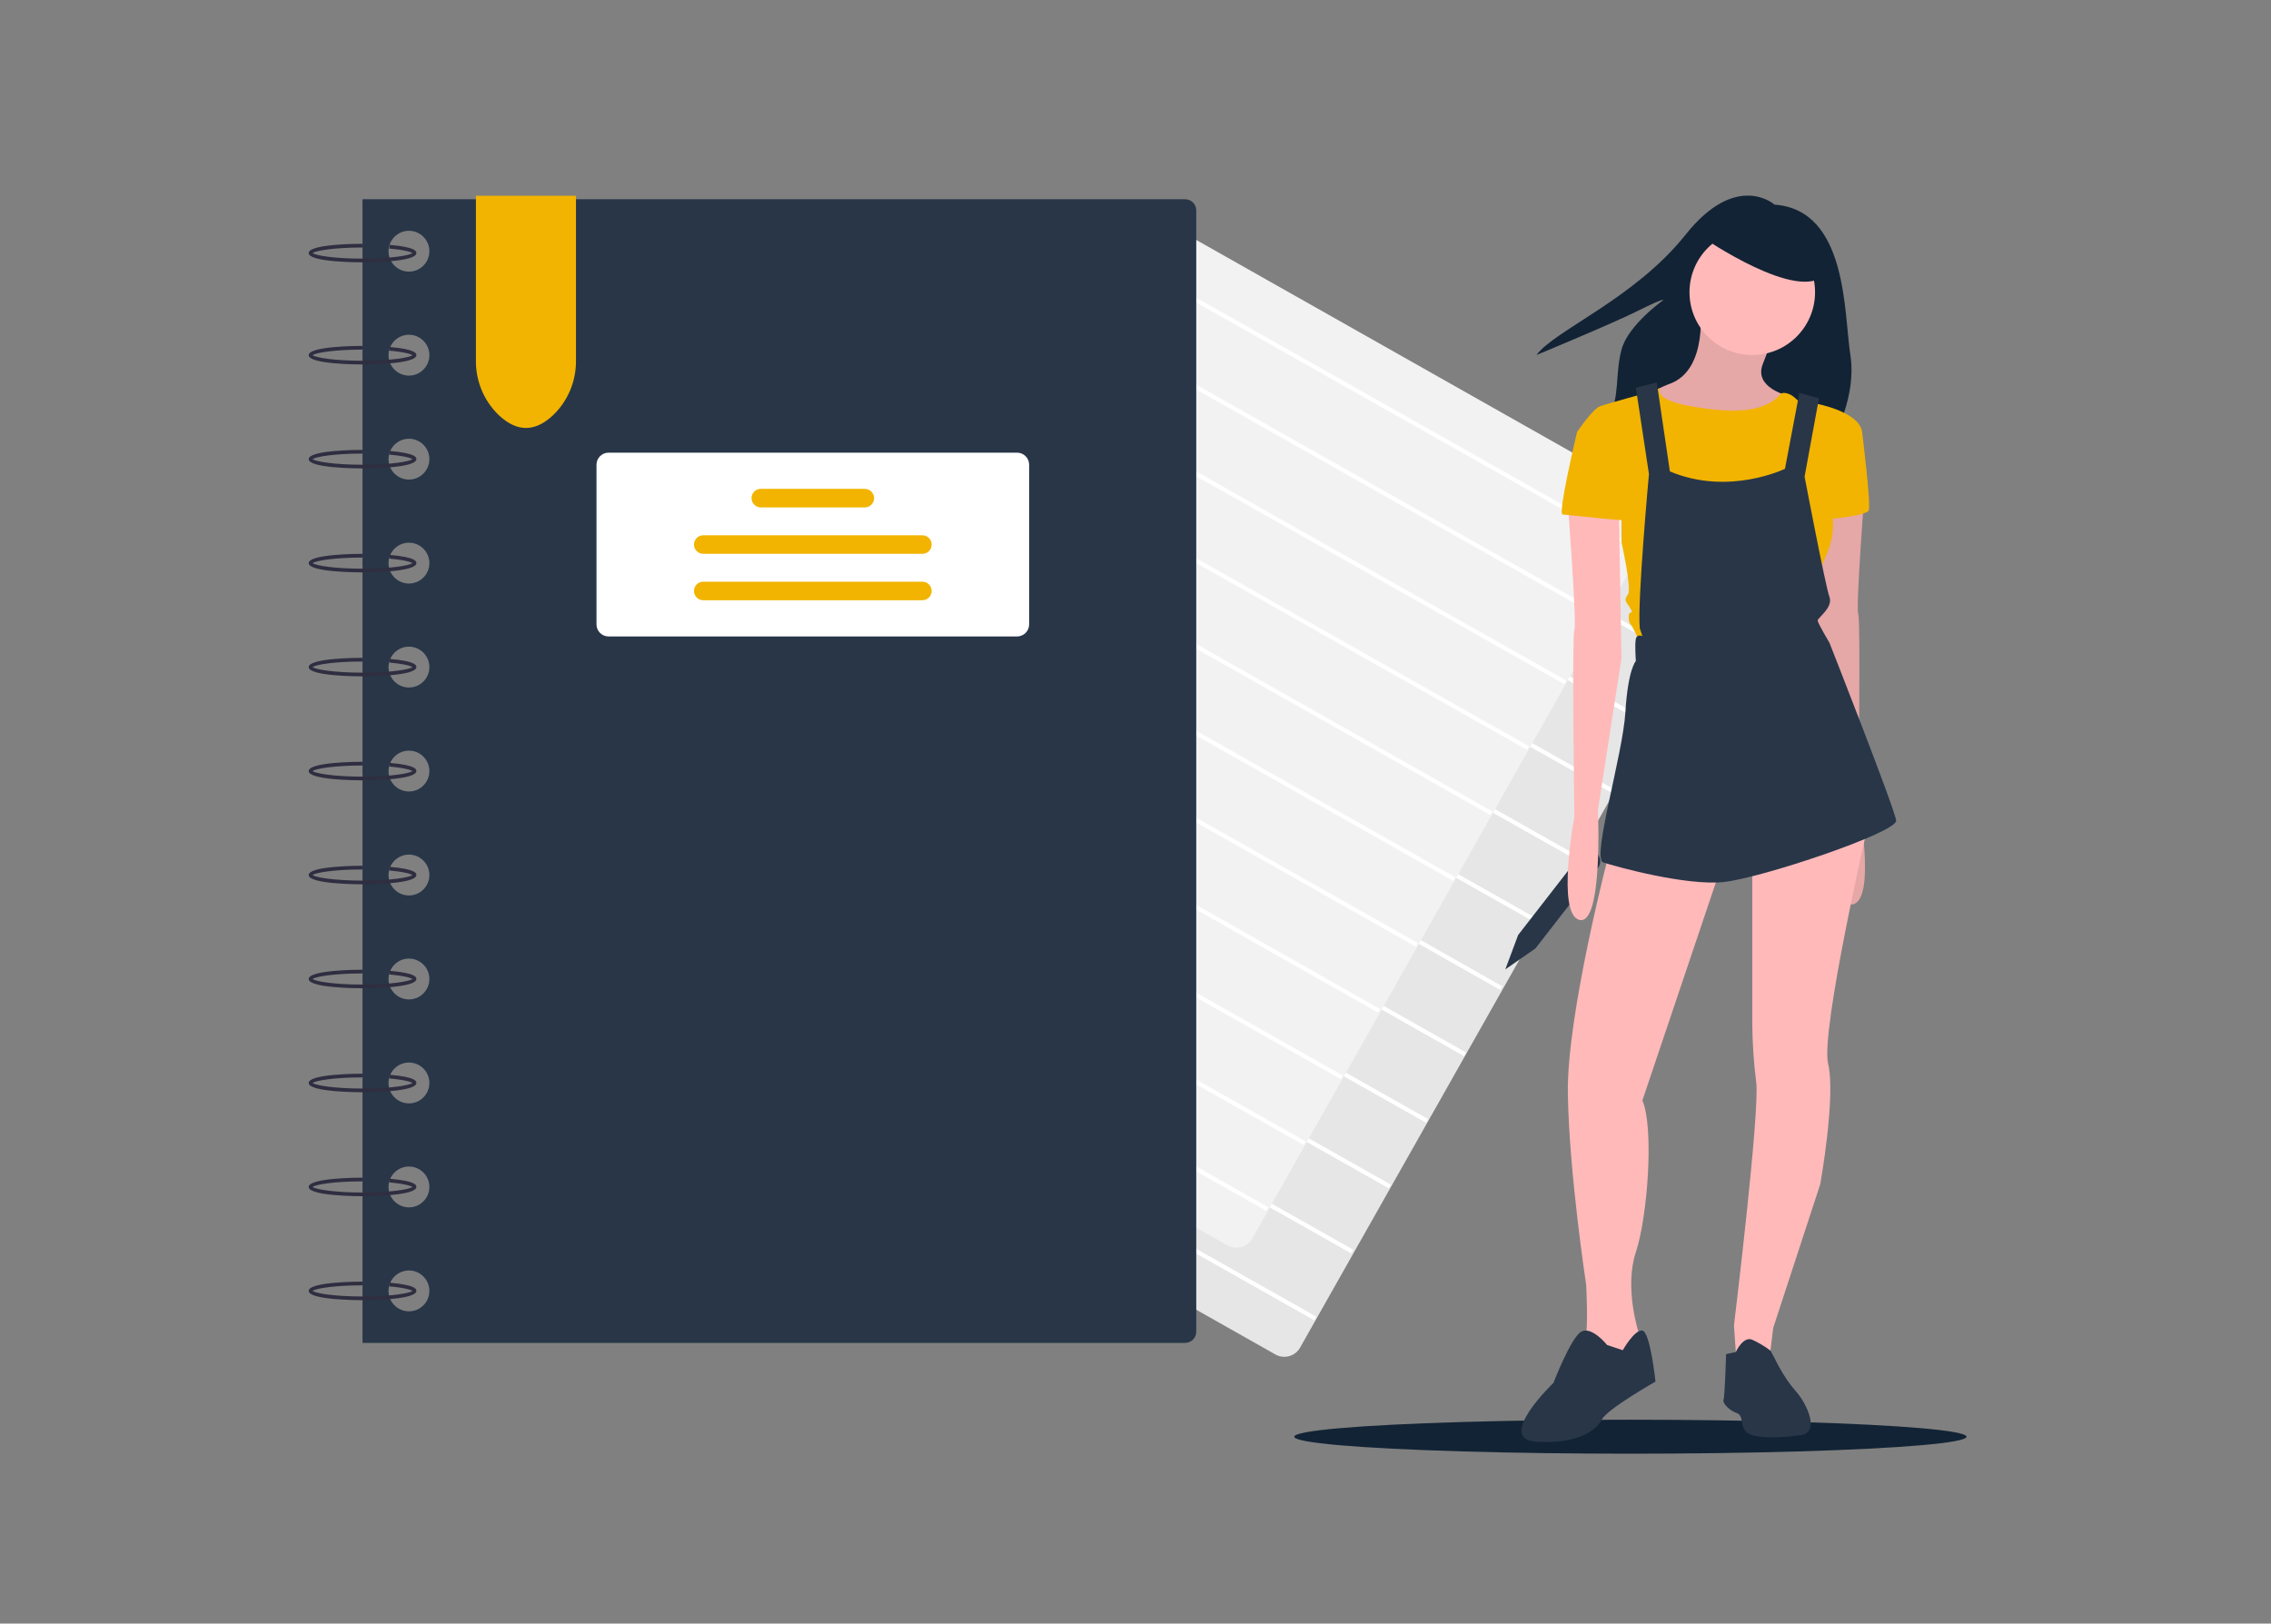 <?xml version="1.0" encoding="utf-8"?>
<!-- Generator: Adobe Illustrator 16.0.0, SVG Export Plug-In . SVG Version: 6.00 Build 0)  -->
<!DOCTYPE svg PUBLIC "-//W3C//DTD SVG 1.1//EN" "http://www.w3.org/Graphics/SVG/1.1/DTD/svg11.dtd">
<svg version="1.1" id="Layer_1" xmlns="http://www.w3.org/2000/svg" xmlns:xlink="http://www.w3.org/1999/xlink" x="0px" y="0px"
	 width="1000px" height="715px" viewBox="0 0 1000 715" enable-background="new 0 0 1000 715" xml:space="preserve">
<rect x="0" y="0" width="1000" height="715" fill="#808080" stroke="none"/>
<g>
	<g>
		<path fill="#E6E6E6" d="M565.514,597.53c-1.373,0-2.725-0.357-3.918-1.037L334.952,468.357c-3.836-2.174-5.187-7.044-3.021-10.885
			l178.51-315.744c2.17-3.84,7.041-5.195,10.88-3.024c0.002,0,0.002,0,0.005,0.002l226.642,128.136
			c3.836,2.173,5.189,7.042,3.023,10.883L572.48,593.469c-1.038,1.848-2.772,3.205-4.817,3.768
			C566.964,597.43,566.242,597.53,565.514,597.53z"/>
		
			<rect x="622.504" y="85.033" transform="matrix(-0.492 0.871 -0.871 -0.492 1124.069 -210.492)" fill="#FFFFFF" width="1.851" height="275.161"/>
		
			<rect x="606.11" y="114.03" transform="matrix(-0.492 0.87 -0.87 -0.492 1124.992 -152.766)" fill="#FFFFFF" width="1.851" height="275.161"/>
		
			<rect x="589.717" y="143.026" transform="matrix(-0.492 0.871 -0.871 -0.492 1125.453 -95.658)" fill="#FFFFFF" width="1.851" height="275.162"/>
		
			<rect x="573.323" y="172.024" transform="matrix(-0.492 0.871 -0.871 -0.492 1126.325 -37.999)" fill="#FFFFFF" width="1.851" height="275.162"/>
		
			<rect x="556.928" y="201.021" transform="matrix(-0.492 0.87 -0.87 -0.492 1127.295 19.873)" fill="#FFFFFF" width="1.851" height="275.161"/>
		
			<rect x="540.534" y="230.018" transform="matrix(-0.493 0.87 -0.87 -0.493 1128.092 77.479)" fill="#FFFFFF" width="1.852" height="275.161"/>
		
			<rect x="524.141" y="259.015" transform="matrix(-0.492 0.87 -0.87 -0.492 1128.832 134.965)" fill="#FFFFFF" width="1.851" height="275.161"/>
		
			<rect x="507.747" y="288.011" transform="matrix(-0.492 0.871 -0.871 -0.492 1129.515 192.288)" fill="#FFFFFF" width="1.851" height="275.162"/>
		
			<rect x="491.354" y="317.008" transform="matrix(-0.492 0.871 -0.871 -0.492 1130.247 249.682)" fill="#FFFFFF" width="1.851" height="275.163"/>
		
			<rect x="474.96" y="346.005" transform="matrix(-0.492 0.871 -0.871 -0.492 1130.95 306.917)" fill="#FFFFFF" width="1.85" height="275.164"/>
		
			<rect x="458.566" y="375.002" transform="matrix(-0.492 0.871 -0.871 -0.492 1131.855 364.929)" fill="#FFFFFF" width="1.85" height="275.163"/>
		<path fill="#F2F2F2" d="M544.431,549.506c-1.374,0-2.726-0.357-3.919-1.037L313.869,420.333
			c-3.836-2.174-5.188-7.043-3.022-10.885l178.51-315.744c2.17-3.84,7.04-5.194,10.88-3.025c0.001,0.001,0.003,0.002,0.004,0.003
			l226.644,128.136c3.835,2.174,5.188,7.043,3.022,10.883L551.397,545.446c-1.037,1.849-2.773,3.205-4.817,3.768
			C545.88,549.409,545.157,549.506,544.431,549.506z"/>
		
			<rect x="601.42" y="37.01" transform="matrix(-0.492 0.871 -0.871 -0.492 1050.704 -263.903)" fill="#FFFFFF" width="1.851" height="275.161"/>
		
			<rect x="585.028" y="66.006" transform="matrix(-0.492 0.871 -0.871 -0.492 1051.596 -206.248)" fill="#FFFFFF" width="1.85" height="275.162"/>
		
			<rect x="568.633" y="95.003" transform="matrix(-0.492 0.871 -0.871 -0.492 1052.274 -148.832)" fill="#FFFFFF" width="1.851" height="275.162"/>
		
			<rect x="552.24" y="124.001" transform="matrix(-0.492 0.871 -0.871 -0.492 1053.024 -91.345)" fill="#FFFFFF" width="1.85" height="275.161"/>
		
			<rect x="535.846" y="152.997" transform="matrix(-0.492 0.87 -0.87 -0.492 1054.002 -33.507)" fill="#FFFFFF" width="1.85" height="275.161"/>
		
			<rect x="519.452" y="181.994" transform="matrix(-0.492 0.87 -0.87 -0.492 1054.734 23.97)" fill="#FFFFFF" width="1.851" height="275.162"/>
		
			<rect x="503.058" y="210.991" transform="matrix(-0.492 0.87 -0.87 -0.492 1055.508 81.512)" fill="#FFFFFF" width="1.851" height="275.162"/>
		
			<rect x="486.664" y="239.989" transform="matrix(-0.493 0.87 -0.87 -0.493 1056.368 139.259)" fill="#FFFFFF" width="1.85" height="275.161"/>
		
			<rect x="470.27" y="268.984" transform="matrix(-0.492 0.871 -0.871 -0.492 1056.981 196.384)" fill="#FFFFFF" width="1.851" height="275.162"/>
		
			<rect x="453.876" y="297.981" transform="matrix(-0.492 0.871 -0.871 -0.492 1057.766 253.921)" fill="#FFFFFF" width="1.851" height="275.164"/>
		
			<rect x="437.482" y="326.979" transform="matrix(-0.492 0.871 -0.871 -0.492 1058.554 311.477)" fill="#FFFFFF" width="1.85" height="275.162"/>
		<path fill="#283648" d="M521.847,87.739H159.635v503.663h362.212c2.709,0,4.904-2.196,4.904-4.906V92.645
			C526.751,89.935,524.556,87.739,521.847,87.739z M180.075,577.501c-4.967,0-8.993-4.026-8.993-8.993
			c0-4.968,4.026-8.995,8.993-8.995c4.968,0,8.995,4.027,8.995,8.995C189.07,573.475,185.043,577.501,180.075,577.501
			L180.075,577.501z M180.075,531.714c-4.967,0-8.993-4.026-8.993-8.995c0-4.967,4.026-8.992,8.993-8.992
			c4.968,0,8.995,4.025,8.995,8.992C189.07,527.688,185.043,531.714,180.075,531.714L180.075,531.714L180.075,531.714z
			 M180.075,485.927c-4.967,0-8.993-4.026-8.993-8.995c0-4.967,4.026-8.994,8.993-8.994c4.968,0,8.995,4.027,8.995,8.994
			C189.07,481.901,185.043,485.927,180.075,485.927L180.075,485.927L180.075,485.927z M180.075,440.139
			c-4.967,0-8.993-4.027-8.993-8.994s4.026-8.994,8.993-8.994c4.968,0,8.995,4.027,8.995,8.994S185.043,440.139,180.075,440.139
			L180.075,440.139L180.075,440.139z M180.075,394.352c-4.967,0-8.993-4.026-8.993-8.994c0-4.969,4.026-8.994,8.993-8.994
			c4.968,0,8.995,4.025,8.995,8.994l0,0C189.07,390.326,185.043,394.352,180.075,394.352L180.075,394.352L180.075,394.352z
			 M180.075,348.564c-4.967,0-8.993-4.027-8.993-8.995s4.026-8.994,8.993-8.994c4.968,0,8.995,4.027,8.995,8.994l0,0
			C189.07,344.537,185.043,348.564,180.075,348.564L180.075,348.564L180.075,348.564z M180.075,302.777
			c-4.967,0-8.993-4.026-8.993-8.995c0-4.967,4.026-8.994,8.993-8.994c4.968,0,8.995,4.027,8.995,8.994l0,0
			C189.07,298.75,185.043,302.777,180.075,302.777L180.075,302.777L180.075,302.777z M180.075,256.989
			c-4.967,0-8.993-4.026-8.993-8.993c0-4.968,4.026-8.995,8.993-8.995c4.968,0,8.995,4.027,8.995,8.995l0,0
			C189.07,252.962,185.043,256.989,180.075,256.989L180.075,256.989L180.075,256.989z M180.075,211.201
			c-4.967,0-8.993-4.026-8.993-8.993c0-4.968,4.026-8.994,8.993-8.994c4.968,0,8.995,4.026,8.995,8.994l0,0
			C189.07,207.175,185.043,211.201,180.075,211.201L180.075,211.201L180.075,211.201z M180.075,165.414
			c-4.967,0-8.993-4.027-8.993-8.994c0-4.968,4.026-8.994,8.993-8.994c4.968-0.001,8.995,4.026,8.995,8.994
			C189.07,161.387,185.043,165.414,180.075,165.414L180.075,165.414L180.075,165.414z M180.075,119.626
			c-4.967,0-8.993-4.026-8.993-8.994c0-4.967,4.026-8.994,8.993-8.994c4.968,0,8.995,4.027,8.995,8.994l0,0
			C189.07,115.6,185.043,119.626,180.075,119.626L180.075,119.626L180.075,119.626z"/>
		<path fill="#2F2E41" d="M159.635,115.539c-2.427,0-23.71-0.115-23.71-4.088c0-3.974,21.284-4.088,23.71-4.088v1.635
			c-12.537,0-20.665,1.404-21.974,2.453c1.309,1.049,9.437,2.453,21.974,2.453c12.508,0,20.628-1.397,21.965-2.446
			c-0.636-0.449-3.234-1.391-10.203-1.993l0.141-1.629c11.808,1.02,11.808,2.905,11.808,3.615
			C183.346,115.424,162.063,115.539,159.635,115.539z"/>
		<path fill="#2F2E41" d="M159.635,160.508c-2.427,0-23.71-0.115-23.71-4.088c0-3.974,21.284-4.088,23.71-4.088v1.635
			c-12.537,0-20.665,1.402-21.974,2.453c1.309,1.049,9.437,2.453,21.974,2.453c12.508,0,20.628-1.397,21.965-2.446
			c-0.636-0.449-3.234-1.391-10.203-1.993l0.141-1.629c11.808,1.021,11.808,2.906,11.808,3.615
			C183.346,160.394,162.063,160.508,159.635,160.508z"/>
		<path fill="#2F2E41" d="M159.635,206.296c-2.427,0-23.71-0.115-23.71-4.088c0-3.974,21.284-4.088,23.71-4.088v1.635
			c-12.537,0-20.665,1.403-21.974,2.453c1.309,1.049,9.437,2.453,21.974,2.453c12.508,0,20.628-1.397,21.965-2.445
			c-0.636-0.449-3.234-1.391-10.203-1.993l0.141-1.63c11.808,1.021,11.808,2.907,11.808,3.616
			C183.346,206.181,162.063,206.296,159.635,206.296z"/>
		<path fill="#2F2E41" d="M159.635,252.083c-2.427,0-23.71-0.114-23.71-4.088s21.284-4.088,23.71-4.088v1.635
			c-12.537,0-20.665,1.403-21.974,2.453c1.309,1.049,9.437,2.452,21.974,2.452c12.508,0,20.628-1.397,21.965-2.445
			c-0.636-0.45-3.234-1.391-10.203-1.993l0.141-1.629c11.808,1.021,11.808,2.905,11.808,3.615
			C183.346,251.969,162.063,252.083,159.635,252.083z"/>
		<path fill="#2F2E41" d="M159.635,297.871c-2.427,0-23.71-0.115-23.71-4.088c0-3.973,21.284-4.087,23.71-4.087v1.635
			c-12.537,0-20.665,1.404-21.974,2.452c1.309,1.05,9.437,2.454,21.974,2.454c12.508,0,20.628-1.396,21.965-2.445
			c-0.636-0.45-3.234-1.391-10.203-1.994l0.141-1.629c11.808,1.02,11.808,2.906,11.808,3.614
			C183.346,297.756,162.063,297.871,159.635,297.871z"/>
		<path fill="#2F2E41" d="M159.635,343.659c-2.427,0-23.71-0.115-23.71-4.089s21.284-4.088,23.71-4.088v1.635
			c-12.537,0-20.665,1.403-21.974,2.453c1.309,1.05,9.437,2.453,21.974,2.453c12.508,0,20.628-1.396,21.965-2.446
			c-0.636-0.449-3.234-1.39-10.203-1.993l0.141-1.628c11.808,1.02,11.808,2.906,11.808,3.614
			C183.346,343.543,162.063,343.659,159.635,343.659z"/>
		<path fill="#2F2E41" d="M159.635,389.446c-2.427,0-23.71-0.114-23.71-4.088c0-3.975,21.284-4.088,23.71-4.088v1.635
			c-12.537,0-20.665,1.404-21.974,2.453c1.309,1.051,9.437,2.453,21.974,2.453c12.508,0,20.628-1.397,21.965-2.445
			c-0.636-0.449-3.234-1.391-10.203-1.994l0.141-1.629c11.808,1.021,11.808,2.906,11.808,3.615
			C183.346,389.332,162.063,389.446,159.635,389.446z"/>
		<path fill="#2F2E41" d="M159.635,435.233c-2.427,0-23.71-0.114-23.71-4.088s21.284-4.088,23.71-4.088v1.636
			c-12.537,0-20.665,1.402-21.974,2.452c1.309,1.05,9.437,2.452,21.974,2.452c12.508,0,20.628-1.396,21.965-2.445
			c-0.636-0.448-3.234-1.39-10.203-1.993l0.141-1.629c11.808,1.021,11.808,2.906,11.808,3.615
			C183.346,435.119,162.063,435.233,159.635,435.233z"/>
		<path fill="#2F2E41" d="M159.635,481.022c-2.427,0-23.71-0.115-23.71-4.088c0-3.975,21.284-4.089,23.71-4.089v1.636
			c-12.537,0-20.665,1.402-21.974,2.453c1.309,1.049,9.437,2.451,21.974,2.451c12.508,0,20.628-1.396,21.965-2.445
			c-0.636-0.449-3.234-1.391-10.203-1.992l0.141-1.629c11.808,1.021,11.808,2.905,11.808,3.615
			C183.346,480.907,162.063,481.022,159.635,481.022z"/>
		<path fill="#2F2E41" d="M159.635,526.809c-2.427,0-23.71-0.115-23.71-4.09c0-3.973,21.284-4.088,23.71-4.088v1.637
			c-12.537,0-20.665,1.402-21.974,2.451c1.309,1.051,9.437,2.454,21.974,2.454c12.508,0,20.628-1.396,21.965-2.445
			c-0.636-0.45-3.234-1.391-10.203-1.993l0.141-1.629c11.808,1.02,11.808,2.904,11.808,3.613
			C183.346,526.694,162.063,526.809,159.635,526.809z"/>
		<path fill="#2F2E41" d="M159.635,572.596c-2.427,0-23.71-0.114-23.71-4.088c0-3.975,21.284-4.088,23.71-4.088v1.635
			c-12.537,0-20.665,1.403-21.974,2.453c1.309,1.049,9.437,2.452,21.974,2.452c12.508,0,20.628-1.397,21.965-2.444
			c-0.636-0.449-3.234-1.393-10.203-1.992l0.141-1.631c11.808,1.021,11.808,2.906,11.808,3.615
			C183.346,572.482,162.063,572.596,159.635,572.596z"/>
		<path fill="#FFFFFF" d="M447.851,280.292H267.972c-2.934-0.002-5.312-2.381-5.314-5.314v-70.317
			c0.002-2.934,2.38-5.311,5.314-5.314h179.879c2.934,0.003,5.312,2.381,5.315,5.314v70.317
			C453.163,277.911,450.785,280.289,447.851,280.292z"/>
		<path fill="#F2B400" d="M380.805,223.466h-45.788c-2.258,0-4.088-1.831-4.088-4.089c0-2.257,1.83-4.088,4.088-4.088h45.788
			c2.259,0,4.088,1.831,4.088,4.088C384.893,221.636,383.063,223.466,380.805,223.466L380.805,223.466z"/>
		<path fill="#F2B400" d="M406.151,243.907H309.67c-2.257,0-4.088-1.831-4.088-4.087c0-2.259,1.831-4.089,4.088-4.089h96.481
			c2.259,0,4.089,1.83,4.089,4.089C410.24,242.077,408.41,243.907,406.151,243.907z"/>
		<path fill="#F2B400" d="M406.151,264.348H309.67c-2.257,0-4.088-1.831-4.088-4.088s1.831-4.088,4.088-4.088h96.481
			c2.259,0,4.089,1.83,4.089,4.088S408.41,264.348,406.151,264.348z"/>
	</g>
	<ellipse fill="#122335" cx="717.914" cy="632.718" rx="148.009" ry="7.481"/>
	<path fill="#283648" d="M662.834,426.915l13.28-9.231l27.524-35.429c1.634-2.104,1.253-5.135-0.85-6.77l0,0
		c-2.104-1.635-5.135-1.253-6.771,0.851l-27.523,35.429L662.834,426.915z"/>
	<path fill="#122335" d="M781.375,90.115c0,0-16.701-14.975-39.162,13.246c-22.461,28.219-57.592,42.042-65.655,52.984
		c0,0,33.403-13.822,44.921-19.582c11.52-5.758,10.943-4.607,10.943-4.607s-15.551,10.943-18.43,21.885
		c-2.879,10.943-0.575,20.158-5.759,31.1c-5.183,10.942,99.06,7.487,99.06,7.487s10.365-17.854,7.486-36.283
		C811.901,137.917,813.627,92.418,781.375,90.115z"/>
	<path fill="#FFB9B9" d="M748.547,134.46c0,0,4.032,28.22-13.245,34.555c-17.278,6.335-10.942,14.975-10.942,14.975l25.916,12.669
		l27.645-8.638l9.215-13.822c0,0-14.975-3.456-10.942-13.822c4.031-10.367,5.183-13.822,5.183-13.822L748.547,134.46z"/>
	<path opacity="0.1" enable-background="new    " d="M748.547,134.46c0,0,4.032,28.22-13.245,34.555
		c-17.278,6.335-10.942,14.975-10.942,14.975l25.916,12.669l27.645-8.638l9.215-13.822c0,0-14.975-3.456-10.942-13.822
		c4.031-10.367,5.183-13.822,5.183-13.822L748.547,134.46z"/>
	<path fill="#FFB9B9" d="M821.115,215.089c0,0-4.031,52.984-2.88,55.288c1.151,2.304,0,82.357,0,82.357s8.063,43.194-2.304,45.498
		c-10.366,2.303-8.063-48.377-8.063-48.377l-10.365-66.808l1.15-66.231L821.115,215.089z"/>
	<path opacity="0.1" enable-background="new    " d="M821.115,215.089c0,0-4.031,52.984-2.88,55.288c1.151,2.304,0,82.357,0,82.357
		s8.063,43.194-2.304,45.498c-10.366,2.303-8.063-48.377-8.063-48.377l-10.365-66.808l1.15-66.231L821.115,215.089z"/>
	<path fill="#FFB9B9" d="M708.809,374.62c0,0-19.006,71.991-18.429,107.122c0.575,35.132,8.063,84.085,8.063,84.085
		s1.151,21.309-0.576,23.612c-1.729,2.304,8.639,12.095,8.639,12.095l10.942-6.336l4.03-4.606v-4.032c0,0-6.334-19.581-1.15-35.131
		c5.183-15.551,8.063-54.713,2.88-66.807l35.707-105.971L708.809,374.62z"/>
	<path fill="#283648" d="M707.659,592.319c0,0-6.912-8.639-11.52-5.76c-4.606,2.88-12.094,22.461-12.094,22.461
		s-25.918,24.764-7.487,25.916c18.43,1.152,26.493-5.183,28.796-9.79c2.305-4.608,23.612-16.701,23.612-16.701
		s-2.304-21.886-5.758-22.461c-3.456-0.577-8.64,8.639-8.64,8.639L707.659,592.319z"/>
	<path fill="#FFB9B9" d="M771.585,379.228v71.413c0.066,8.666,0.644,17.319,1.728,25.916c1.728,12.67-9.791,107.123-9.791,107.123
		l1.152,16.701l14.397-1.152l1.728-14.397l20.734-63.352c0,0,6.91-38.587,3.455-52.983c-3.455-14.399,17.854-106.547,17.854-106.547
		L771.585,379.228z"/>
	<path fill="#283648" d="M760.067,596.349l4.266-0.926c0,0,3.222-7.136,7.253-5.408c2.837,1.308,5.524,2.919,8.017,4.803l1.773,3.26
		c0,0,4.031,8.64,9.216,14.398c5.182,5.759,10.942,18.429,2.303,19.581c-8.639,1.152-20.157,1.727-23.612-1.152
		s-1.152-7.486-4.607-8.638c-3.455-1.152-6.336-4.608-5.759-5.76C759.491,615.355,760.067,596.349,760.067,596.349z"/>
	<circle fill="#FFB9B9" cx="771.585" cy="128.701" r="27.644"/>
	<path fill="#F2B400" d="M723.208,173.623l7.606-2.656c0,0-3,4.959,13.127,7.839c16.125,2.879,32.826,3.899,40.313-5.537
		c0,0,2.881-1.374,6.912,2.657c4.031,4.031,6.336,2.88,6.336,2.88l-2.881,14.974l-5.759,27.644l-7.487,20.733l-21.309-4.607
		l-23.036-16.701l-8.64-22.462v-20.732L723.208,173.623z"/>
	<path fill="#F2B400" d="M793.471,181.686l5.758-4.031c0,0,19.582,3.456,20.734,12.669l-14.975,28.796
		c3.055,8.013,2.848,16.903-0.576,24.765c-5.76,13.247-5.184,16.125-5.184,16.125l-4.031,17.278l-73.142,5.76
		c0,0-2.88-6.911-4.032-8.063s-1.152-5.184,0-5.184s0-1.728-1.152-3.455c-1.15-1.729-1.727-2.305,0-4.608
		c1.729-2.304-2.879-23.038-2.879-23.038v-22.46l-19.58-25.917c0,0,6.91-10.367,10.365-11.518
		c3.456-1.151,19.894-5.694,19.894-5.694l3.72,5.477l5.184,41.683l7.487,25.341l31.524-5.356l12.245-20.561l8.063-24.189
		L793.471,181.686z"/>
	<path fill="#F2B400" d="M815.356,186.869l4.607,3.456c0,0,4.03,32.252,2.879,34.555c-1.152,2.304-21.309,4.608-21.885,3.456
		C800.381,227.183,815.356,186.869,815.356,186.869z"/>
	<path fill="#FFB9B9" d="M690.38,222c0,0,4.032,52.985,2.88,55.288c-1.152,2.305,0,82.357,0,82.357s-8.063,43.194,2.303,45.497
		c10.366,2.305,8.063-48.377,8.063-48.377l10.366-66.807l-1.152-66.231L690.38,222z"/>
	<path fill="#283648" d="M720.329,170.743l5.759,38.011c0,0-5.183,56.44-4.031,67.958l1.152,3.457c0,0-2.304-1.152-2.88,1.151
		c-0.576,2.304,0,9.791,0,9.791s-3.457,3.455-4.607,22.461c-1.152,19.006-14.975,64.503-9.792,66.231
		c5.185,1.729,36.283,10.367,52.985,8.639s76.599-21.885,76.021-27.068c-0.575-5.183-29.372-78.325-29.372-78.325
		s-5.183-8.64-5.183-9.791s6.912-5.759,5.183-10.367c-1.727-4.607-10.942-52.984-10.942-52.984l6.336-34.555l-8.639-2.304
		l-6.336,33.403c0,0-24.764,12.095-50.681,1.151l-5.759-39.162L720.329,170.743z"/>
	<path fill="#F2B400" d="M699.019,188.597l-4.606,1.728c0,0-8.64,36.284-6.336,36.284s29.947,3.456,29.947,2.303
		c0-1.151-5.184-29.372-5.184-29.372L699.019,188.597z"/>
	<path fill="#122335" d="M749.7,104.512c0,0,42.619,29.372,54.138,16.126c11.519-13.247-20.157-24.765-20.157-24.765l-26.493-2.879
		L749.7,104.512z"/>
	<path fill="#F2B400" d="M243.526,182.863c-7.955,7.479-15.91,7.479-23.866,0c-6.521-6.26-10.174-14.931-10.097-23.971V86.221h44.06
		v72.671C253.701,167.932,250.048,176.603,243.526,182.863z"/>
</g>
</svg>

